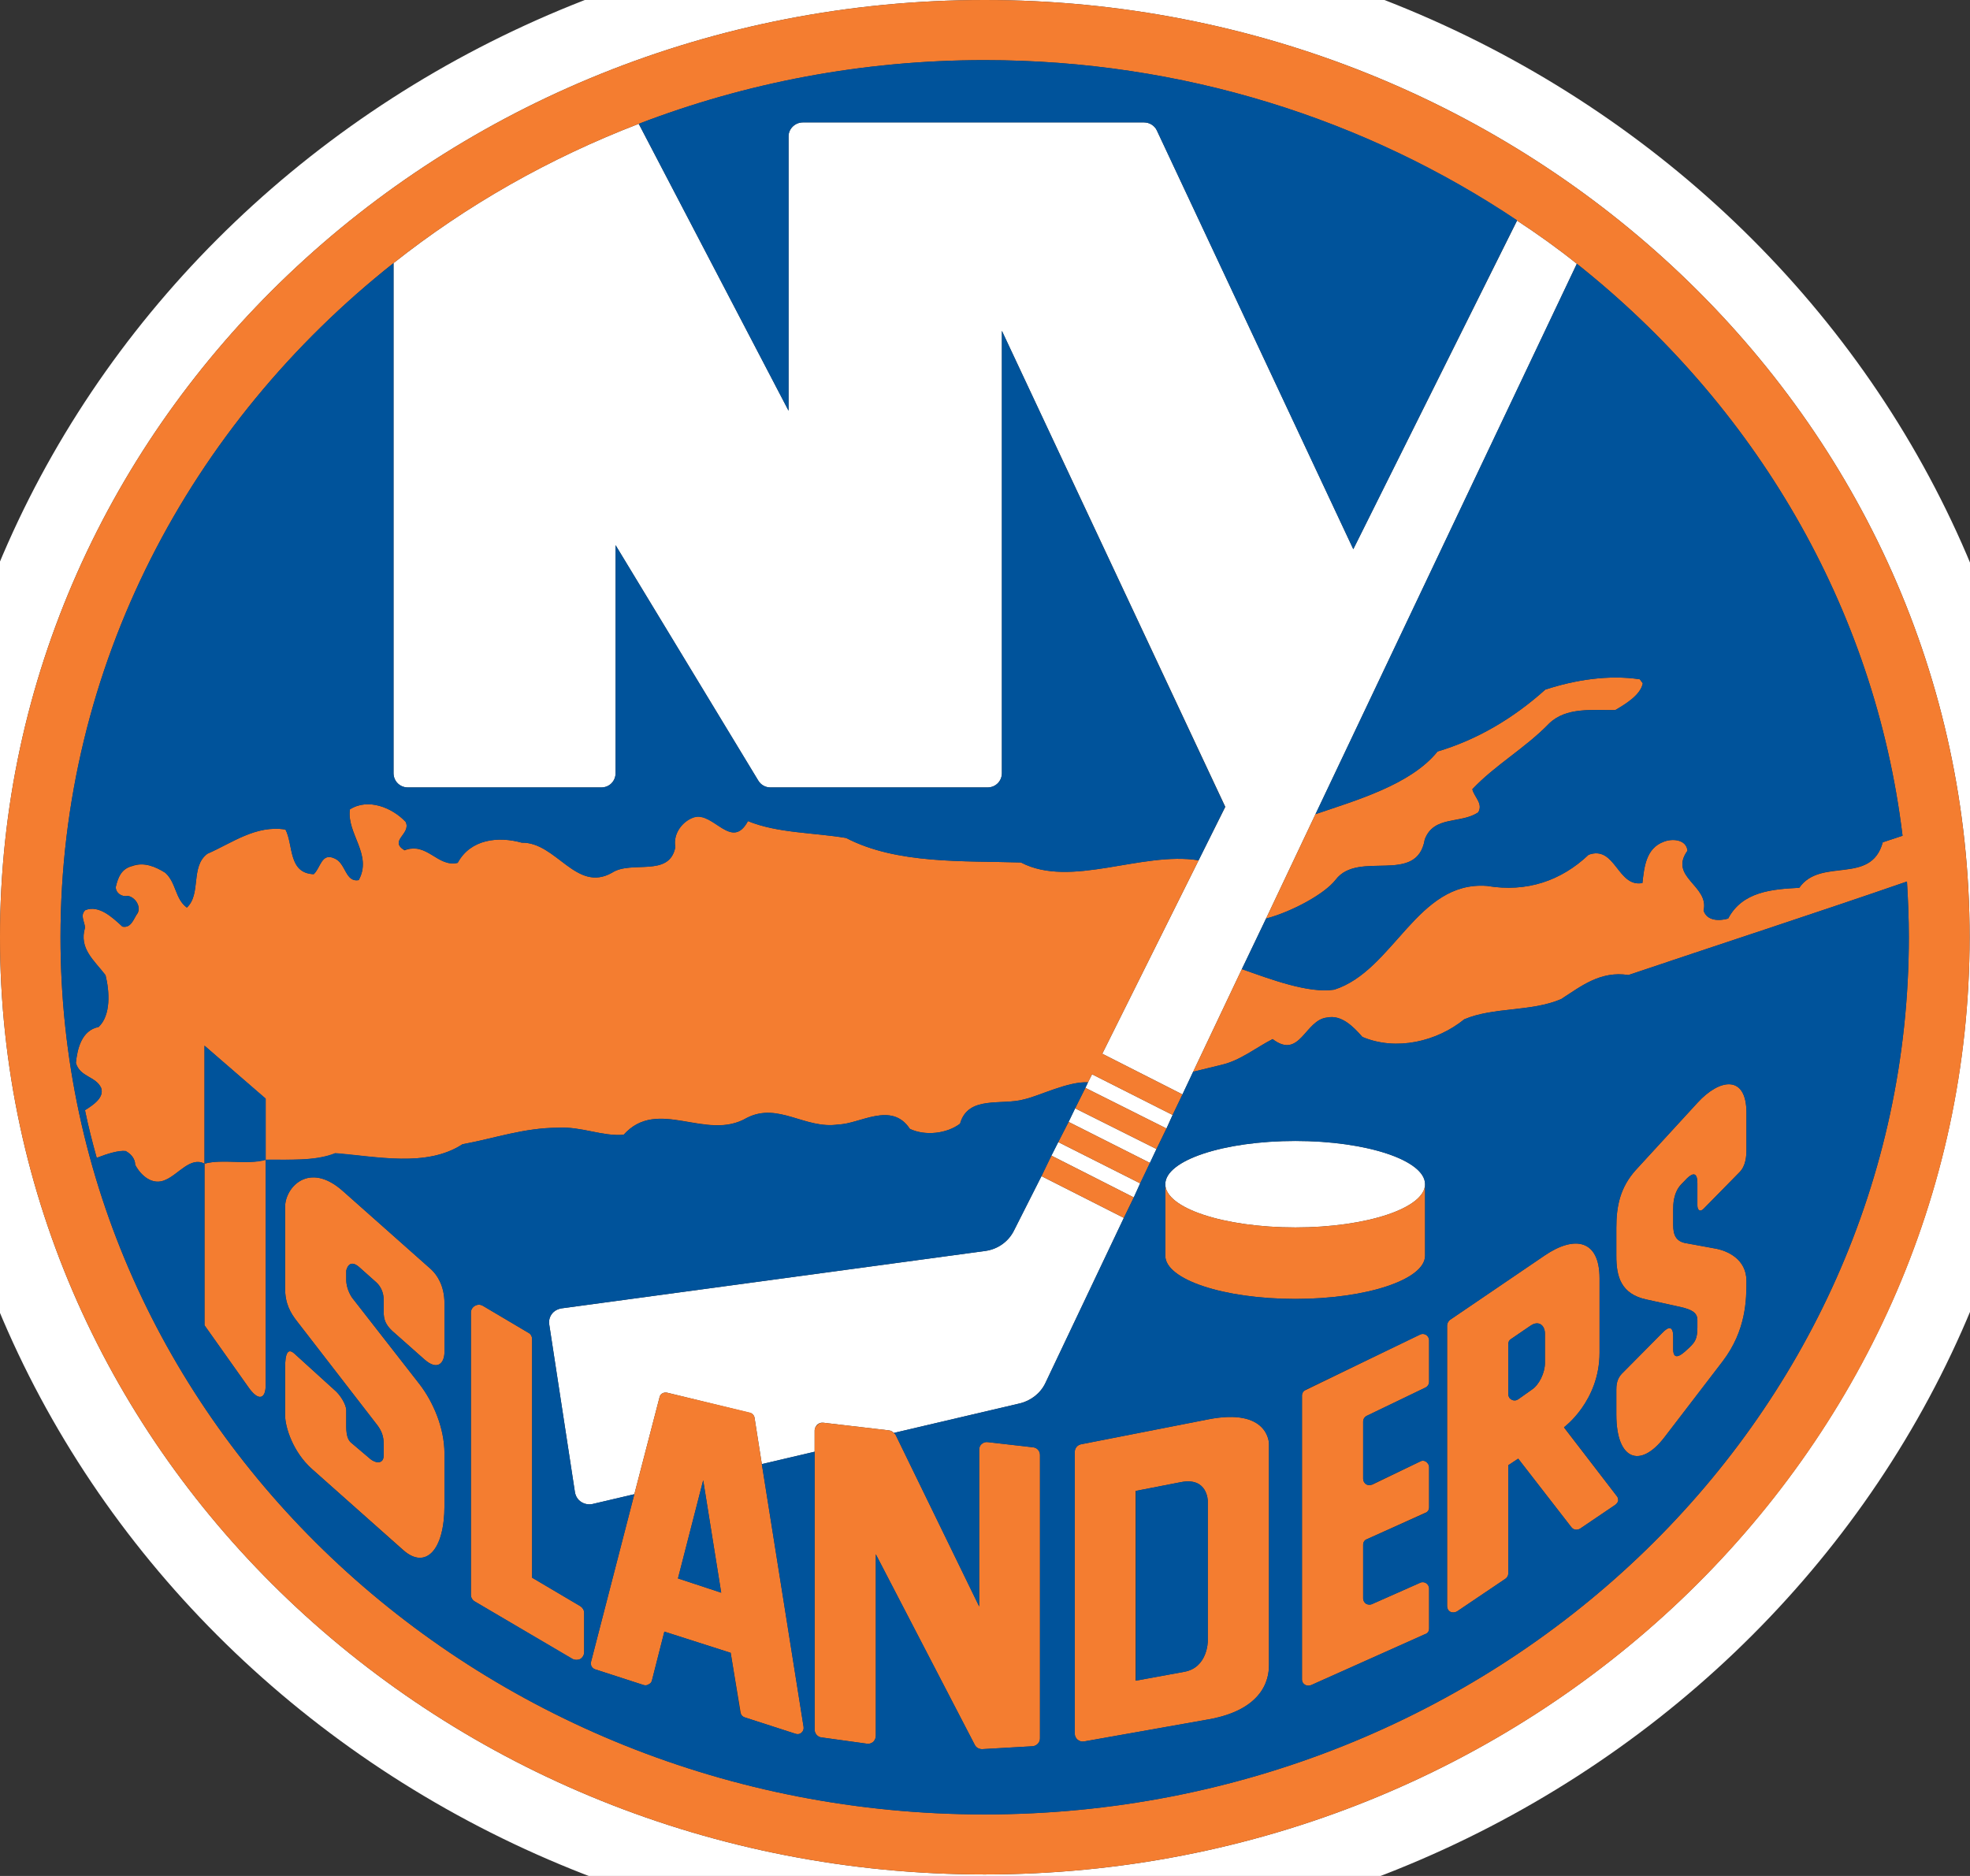 <?xml version="1.0" encoding="UTF-8"?>
<svg xmlns="http://www.w3.org/2000/svg" xmlns:xlink="http://www.w3.org/1999/xlink" width="21pt" height="20pt" viewBox="0 0 21 20" version="1.1">
<rect x="0" y="0" width="21" height="20" fill="#333333" stroke="none"/>
<g id="surface1">
<path style=" stroke:none;fill-rule:nonzero;fill:rgb(100%,100%,100%);fill-opacity:1;" d="M 10.496 -0.793 C 4.254 -0.793 -0.805 4.035 -0.805 9.992 C -0.805 15.949 4.254 20.777 10.496 20.777 C 16.738 20.777 21.801 15.949 21.801 9.992 C 21.801 4.035 16.738 -0.793 10.496 -0.793 M 10.496 19.984 C 4.699 19.984 0 15.508 0 9.992 C 0 4.473 4.699 0 10.496 0 C 16.293 0 20.996 4.473 20.996 9.992 C 20.992 15.508 16.293 19.984 10.496 19.984 "/>
<path style=" stroke:none;fill-rule:nonzero;fill:rgb(100%,100%,100%);fill-opacity:1;" d="M 10.812 13.113 C 10.754 13.234 10.641 13.316 10.508 13.336 L 5.984 13.949 C 5.941 13.957 5.906 13.977 5.883 14.008 C 5.859 14.039 5.848 14.082 5.855 14.121 L 6.129 15.91 C 6.137 15.953 6.16 15.988 6.195 16.012 C 6.23 16.035 6.273 16.043 6.316 16.035 L 6.762 15.93 L 7.031 14.895 C 7.039 14.859 7.074 14.84 7.113 14.848 L 7.992 15.062 C 8.02 15.066 8.039 15.09 8.043 15.113 L 8.121 15.609 L 8.684 15.477 L 8.684 15.25 C 8.684 15.227 8.695 15.207 8.711 15.188 C 8.73 15.172 8.754 15.164 8.777 15.168 L 9.48 15.25 C 9.5 15.254 9.516 15.262 9.527 15.277 L 10.875 14.961 C 10.992 14.93 11.094 14.852 11.145 14.742 L 11.98 12.984 L 11.102 12.539 Z M 10.812 13.113 "/>
<path style=" stroke:none;fill-rule:nonzero;fill:rgb(100%,100%,100%);fill-opacity:1;" d="M 11.281 12.176 L 11.207 12.32 L 12.086 12.766 L 12.156 12.617 Z M 11.281 12.176 "/>
<path style=" stroke:none;fill-rule:nonzero;fill:rgb(100%,100%,100%);fill-opacity:1;" d="M 11.598 11.539 L 11.57 11.598 L 12.434 12.031 L 12.5 11.887 L 11.641 11.453 Z M 11.598 11.539 "/>
<path style=" stroke:none;fill-rule:nonzero;fill:rgb(100%,100%,100%);fill-opacity:1;" d="M 11.461 11.816 L 11.391 11.961 L 12.258 12.398 L 12.328 12.25 Z M 11.461 11.816 "/>
<path style=" stroke:none;fill-rule:nonzero;fill:rgb(100%,100%,100%);fill-opacity:1;" d="M 14.426 5.855 L 12.332 1.391 C 12.309 1.34 12.254 1.305 12.195 1.305 L 8.559 1.305 C 8.477 1.305 8.406 1.371 8.406 1.453 L 8.406 4.379 L 6.809 1.32 C 5.852 1.688 4.973 2.188 4.195 2.805 L 4.195 8.242 C 4.195 8.328 4.262 8.395 4.348 8.395 L 6.41 8.395 C 6.496 8.395 6.562 8.328 6.562 8.242 L 6.562 5.812 L 8.082 8.32 C 8.109 8.367 8.16 8.395 8.211 8.395 L 10.527 8.395 C 10.613 8.395 10.68 8.328 10.68 8.242 L 10.68 3.527 L 13.062 8.602 L 12.777 9.172 L 11.75 11.234 L 12.605 11.668 L 12.719 11.426 L 13.238 10.332 L 13.496 9.793 L 14.023 8.68 L 16.809 2.812 C 16.605 2.648 16.391 2.496 16.172 2.352 Z M 14.426 5.855 "/>
<path style=" stroke:none;fill-rule:nonzero;fill:rgb(100%,100%,100%);fill-opacity:1;" d="M 13.809 12.164 C 13.043 12.164 12.422 12.371 12.422 12.625 C 12.422 12.879 13.043 13.086 13.809 13.086 C 14.57 13.086 15.191 12.879 15.191 12.625 C 15.191 12.371 14.57 12.164 13.809 12.164 "/>
<path style=" stroke:none;fill-rule:nonzero;fill:rgb(95.686%,49.02%,18.824%);fill-opacity:1;" d="M 11.98 12.984 L 12.086 12.766 L 11.207 12.32 L 11.102 12.539 Z M 11.98 12.984 "/>
<path style=" stroke:none;fill-rule:nonzero;fill:rgb(95.686%,49.02%,18.824%);fill-opacity:1;" d="M 6.648 12.098 C 7.012 11.691 7.527 12.172 7.961 11.918 C 8.297 11.746 8.582 12.043 8.938 11.988 C 9.164 11.984 9.504 11.738 9.699 12.035 C 9.863 12.113 10.094 12.086 10.234 11.98 C 10.32 11.672 10.684 11.789 10.922 11.719 C 11.078 11.684 11.387 11.527 11.598 11.539 L 11.641 11.453 L 12.5 11.887 L 12.605 11.668 L 11.75 11.234 L 12.777 9.172 C 12.168 9.074 11.414 9.473 10.883 9.195 C 10.273 9.176 9.559 9.215 9.02 8.934 C 8.668 8.875 8.289 8.883 7.973 8.754 C 7.801 9.074 7.605 8.652 7.402 8.711 C 7.277 8.75 7.172 8.887 7.199 9.031 C 7.137 9.359 6.73 9.168 6.523 9.305 C 6.141 9.52 5.93 8.977 5.562 8.984 C 5.312 8.914 5.016 8.945 4.879 9.199 C 4.664 9.25 4.555 8.973 4.312 9.066 C 4.141 8.961 4.387 8.891 4.324 8.762 C 4.184 8.613 3.926 8.504 3.73 8.629 C 3.695 8.887 3.973 9.109 3.824 9.383 C 3.68 9.41 3.688 9.203 3.566 9.152 C 3.426 9.086 3.418 9.254 3.344 9.32 C 3.07 9.309 3.129 9.008 3.043 8.844 C 2.727 8.793 2.473 8.988 2.211 9.102 C 2.027 9.238 2.148 9.531 1.992 9.676 C 1.867 9.586 1.879 9.41 1.762 9.305 C 1.656 9.238 1.535 9.188 1.41 9.234 C 1.293 9.262 1.258 9.355 1.234 9.457 C 1.234 9.52 1.297 9.566 1.363 9.551 C 1.441 9.566 1.504 9.66 1.469 9.734 C 1.426 9.789 1.402 9.898 1.305 9.879 C 1.199 9.781 1.055 9.645 0.91 9.703 C 0.848 9.758 0.906 9.832 0.906 9.891 C 0.84 10.113 1.004 10.238 1.125 10.398 C 1.168 10.57 1.184 10.824 1.051 10.949 C 0.871 10.984 0.824 11.18 0.809 11.332 C 0.852 11.484 1.02 11.473 1.078 11.598 C 1.113 11.699 1 11.777 0.906 11.836 C 0.941 12.008 0.984 12.176 1.031 12.344 C 1.141 12.301 1.266 12.262 1.34 12.273 C 1.398 12.301 1.441 12.355 1.441 12.418 C 1.5 12.531 1.625 12.645 1.766 12.578 C 1.902 12.52 2.031 12.328 2.18 12.406 L 2.18 11.148 L 2.832 11.715 L 2.832 12.367 C 3.074 12.359 3.352 12.383 3.574 12.297 C 4.016 12.328 4.547 12.449 4.93 12.199 C 5.27 12.137 5.586 12.023 5.949 12.023 C 6.199 12.008 6.418 12.117 6.648 12.098 "/>
<path style=" stroke:none;fill-rule:nonzero;fill:rgb(95.686%,49.02%,18.824%);fill-opacity:1;" d="M 14.238 9.379 C 14.48 9.059 15.105 9.441 15.188 8.949 C 15.285 8.691 15.574 8.785 15.758 8.66 C 15.812 8.566 15.715 8.5 15.695 8.414 C 15.938 8.156 16.258 7.977 16.512 7.715 C 16.695 7.535 16.98 7.574 17.219 7.57 C 17.328 7.508 17.488 7.41 17.512 7.285 L 17.48 7.242 C 17.145 7.191 16.785 7.25 16.473 7.352 C 16.125 7.664 15.742 7.887 15.324 8.012 C 15.039 8.367 14.449 8.535 14.023 8.68 L 13.496 9.793 C 13.762 9.723 14.117 9.535 14.238 9.379 "/>
<path style=" stroke:none;fill-rule:nonzero;fill:rgb(95.686%,49.02%,18.824%);fill-opacity:1;" d="M 12.328 12.25 L 12.434 12.031 L 11.57 11.598 L 11.461 11.816 Z M 12.328 12.25 "/>
<path style=" stroke:none;fill-rule:nonzero;fill:rgb(95.686%,49.02%,18.824%);fill-opacity:1;" d="M 11.391 11.961 L 11.281 12.176 L 12.156 12.617 L 12.258 12.398 Z M 11.391 11.961 "/>
<path style=" stroke:none;fill-rule:nonzero;fill:rgb(95.686%,49.02%,18.824%);fill-opacity:1;" d="M 10.496 0 C 4.699 0 0 4.473 0 9.992 C 0 15.508 4.699 19.984 10.496 19.984 C 16.293 19.984 20.996 15.508 20.996 9.992 C 20.996 4.473 16.293 0 10.496 0 M 10.496 19.344 C 5.055 19.344 0.645 15.156 0.645 9.992 C 0.645 7.102 2.027 4.52 4.195 2.805 C 4.973 2.188 5.855 1.688 6.809 1.32 C 7.949 0.883 9.191 0.641 10.496 0.641 C 12.609 0.641 14.566 1.273 16.172 2.352 C 16.391 2.496 16.605 2.648 16.809 2.812 C 18.699 4.312 19.984 6.465 20.281 8.91 L 20.07 8.98 C 19.945 9.441 19.41 9.137 19.18 9.465 C 18.891 9.48 18.574 9.504 18.422 9.793 C 18.328 9.82 18.195 9.82 18.16 9.707 C 18.223 9.441 17.785 9.352 17.988 9.07 C 17.977 8.949 17.828 8.938 17.738 8.973 C 17.543 9.043 17.527 9.25 17.508 9.414 C 17.242 9.465 17.223 9.008 16.934 9.113 C 16.641 9.391 16.273 9.516 15.852 9.445 C 15.105 9.387 14.859 10.348 14.223 10.551 C 13.949 10.594 13.539 10.438 13.238 10.332 L 12.719 11.426 L 13.023 11.352 C 13.223 11.305 13.383 11.172 13.566 11.078 C 13.859 11.301 13.91 10.871 14.148 10.848 C 14.301 10.816 14.43 10.949 14.523 11.055 C 14.883 11.207 15.316 11.105 15.609 10.867 C 15.922 10.734 16.32 10.789 16.641 10.652 C 16.852 10.516 17.059 10.348 17.359 10.395 C 18.25 10.094 19.402 9.719 20.328 9.398 C 20.34 9.594 20.348 9.793 20.348 9.992 C 20.348 15.156 15.938 19.344 10.496 19.344 "/>
<path style=" stroke:none;fill-rule:nonzero;fill:rgb(95.686%,49.02%,18.824%);fill-opacity:1;" d="M 4.598 13.535 L 3.656 12.699 C 3.293 12.375 3.039 12.66 3.039 12.867 L 3.039 13.734 C 3.039 13.898 3.094 13.996 3.172 14.094 L 4.023 15.195 C 4.07 15.258 4.09 15.316 4.09 15.395 L 4.09 15.516 C 4.09 15.613 4 15.605 3.934 15.543 L 3.75 15.387 C 3.684 15.336 3.691 15.234 3.691 15.145 L 3.691 15.035 C 3.691 14.973 3.625 14.867 3.562 14.816 L 3.137 14.43 C 3.07 14.371 3.039 14.422 3.039 14.586 L 3.039 15.086 C 3.039 15.219 3.125 15.484 3.324 15.66 L 4.301 16.527 C 4.535 16.734 4.738 16.535 4.738 16.051 L 4.738 15.496 C 4.738 15.223 4.617 14.945 4.473 14.758 L 3.754 13.836 C 3.754 13.836 3.691 13.75 3.691 13.645 L 3.691 13.547 C 3.691 13.547 3.715 13.41 3.828 13.508 L 4.012 13.672 C 4.059 13.715 4.09 13.781 4.09 13.859 L 4.09 13.988 C 4.09 14.066 4.109 14.121 4.18 14.188 L 4.523 14.492 C 4.668 14.621 4.738 14.527 4.738 14.414 L 4.738 13.895 C 4.738 13.703 4.656 13.59 4.598 13.535 "/>
<path style=" stroke:none;fill-rule:nonzero;fill:rgb(95.686%,49.02%,18.824%);fill-opacity:1;" d="M 6.188 17.125 L 5.672 16.82 L 5.672 14.277 C 5.672 14.246 5.656 14.219 5.629 14.207 L 5.148 13.922 C 5.121 13.906 5.09 13.906 5.062 13.922 C 5.035 13.938 5.02 13.965 5.02 13.992 L 5.02 17.004 C 5.02 17.031 5.035 17.059 5.062 17.074 L 6.102 17.688 C 6.129 17.699 6.16 17.699 6.184 17.688 C 6.211 17.672 6.227 17.645 6.227 17.613 L 6.227 17.195 C 6.227 17.164 6.211 17.141 6.188 17.125 "/>
<path style=" stroke:none;fill-rule:nonzero;fill:rgb(95.686%,49.02%,18.824%);fill-opacity:1;" d="M 8.121 15.609 L 8.043 15.113 C 8.039 15.09 8.02 15.066 7.992 15.059 L 7.113 14.848 C 7.074 14.84 7.039 14.859 7.031 14.895 L 6.762 15.93 L 6.301 17.715 C 6.289 17.75 6.309 17.785 6.344 17.797 L 6.863 17.965 C 6.879 17.969 6.898 17.969 6.914 17.957 C 6.934 17.949 6.945 17.934 6.949 17.918 L 7.082 17.395 L 7.789 17.621 L 7.895 18.258 C 7.898 18.281 7.914 18.301 7.938 18.309 L 8.48 18.484 C 8.504 18.492 8.527 18.488 8.543 18.473 C 8.562 18.457 8.57 18.434 8.566 18.41 Z M 7.227 16.828 L 7.496 15.781 L 7.688 16.98 Z M 7.227 16.828 "/>
<path style=" stroke:none;fill-rule:nonzero;fill:rgb(95.686%,49.02%,18.824%);fill-opacity:1;" d="M 11.012 15.43 L 10.531 15.375 C 10.504 15.371 10.484 15.379 10.465 15.395 C 10.445 15.41 10.438 15.434 10.438 15.457 L 10.438 17.125 L 9.547 15.297 C 9.543 15.289 9.535 15.285 9.527 15.277 C 9.516 15.266 9.5 15.254 9.48 15.25 L 8.777 15.168 C 8.754 15.168 8.73 15.172 8.715 15.191 C 8.695 15.207 8.684 15.227 8.684 15.25 L 8.684 18.441 C 8.684 18.48 8.715 18.52 8.758 18.523 L 9.242 18.59 C 9.266 18.594 9.289 18.586 9.309 18.57 C 9.324 18.555 9.336 18.531 9.336 18.508 L 9.336 16.57 L 10.391 18.602 C 10.406 18.633 10.438 18.648 10.469 18.648 L 11.008 18.617 C 11.051 18.613 11.086 18.578 11.086 18.535 L 11.086 15.512 C 11.086 15.469 11.055 15.434 11.012 15.43 "/>
<path style=" stroke:none;fill-rule:nonzero;fill:rgb(95.686%,49.02%,18.824%);fill-opacity:1;" d="M 12.875 15.133 L 11.523 15.398 C 11.484 15.406 11.457 15.441 11.457 15.48 L 11.457 18.484 C 11.457 18.508 11.469 18.531 11.488 18.547 C 11.504 18.562 11.531 18.57 11.555 18.566 L 12.875 18.332 C 13.527 18.219 13.527 17.832 13.527 17.746 L 13.527 15.391 C 13.527 15.391 13.527 15.004 12.875 15.133 M 12.875 17.496 C 12.875 17.496 12.875 17.781 12.621 17.824 L 12.105 17.918 L 12.105 15.895 L 12.59 15.801 C 12.875 15.746 12.875 16.004 12.875 16.004 Z M 12.875 17.496 "/>
<path style=" stroke:none;fill-rule:nonzero;fill:rgb(95.686%,49.02%,18.824%);fill-opacity:1;" d="M 15.199 14.23 C 15.18 14.219 15.156 14.219 15.137 14.227 L 13.918 14.82 C 13.895 14.828 13.879 14.852 13.879 14.879 L 13.879 17.906 C 13.879 17.93 13.891 17.949 13.91 17.961 C 13.93 17.973 13.953 17.973 13.977 17.965 L 15.191 17.422 C 15.219 17.414 15.234 17.391 15.234 17.363 L 15.234 16.934 C 15.234 16.914 15.223 16.891 15.203 16.879 C 15.184 16.867 15.16 16.863 15.137 16.875 L 14.625 17.102 C 14.605 17.109 14.582 17.109 14.562 17.098 C 14.543 17.086 14.531 17.062 14.531 17.043 L 14.531 16.469 C 14.531 16.441 14.547 16.418 14.57 16.41 L 15.191 16.129 C 15.219 16.121 15.234 16.098 15.234 16.07 L 15.234 15.641 C 15.234 15.617 15.223 15.598 15.199 15.582 C 15.18 15.57 15.156 15.57 15.137 15.582 L 14.629 15.828 C 14.605 15.836 14.582 15.836 14.562 15.824 C 14.543 15.809 14.531 15.789 14.531 15.766 L 14.531 15.156 C 14.531 15.129 14.547 15.105 14.57 15.094 L 15.195 14.793 C 15.219 14.781 15.234 14.758 15.234 14.73 L 15.234 14.289 C 15.234 14.266 15.223 14.242 15.199 14.23 "/>
<path style=" stroke:none;fill-rule:nonzero;fill:rgb(95.686%,49.02%,18.824%);fill-opacity:1;" d="M 16.672 15.219 C 16.672 15.219 17.051 14.938 17.051 14.422 L 17.051 13.629 C 17.051 13.211 16.781 13.172 16.469 13.383 L 15.453 14.074 C 15.438 14.09 15.426 14.109 15.426 14.133 L 15.426 17.125 C 15.426 17.148 15.438 17.172 15.461 17.184 C 15.484 17.195 15.512 17.191 15.531 17.18 L 16.047 16.832 C 16.066 16.82 16.078 16.797 16.078 16.777 L 16.078 15.621 L 16.184 15.551 L 16.75 16.281 C 16.773 16.312 16.812 16.316 16.844 16.297 L 17.219 16.043 C 17.234 16.031 17.246 16.016 17.25 16 C 17.25 15.98 17.246 15.961 17.234 15.949 Z M 16.469 14.531 C 16.469 14.637 16.406 14.766 16.328 14.816 L 16.184 14.918 C 16.16 14.934 16.137 14.934 16.113 14.922 C 16.09 14.91 16.078 14.887 16.078 14.863 L 16.078 14.332 C 16.078 14.309 16.086 14.289 16.105 14.277 L 16.316 14.133 C 16.402 14.074 16.469 14.129 16.469 14.219 Z M 16.469 14.531 "/>
<path style=" stroke:none;fill-rule:nonzero;fill:rgb(95.686%,49.02%,18.824%);fill-opacity:1;" d="M 18.094 11.758 L 17.438 12.473 C 17.27 12.66 17.23 12.859 17.23 13.086 L 17.23 13.391 C 17.23 13.605 17.277 13.797 17.555 13.855 L 17.914 13.934 C 18.031 13.961 18.094 13.992 18.094 14.074 L 18.094 14.152 C 18.094 14.277 18.066 14.309 18.012 14.363 C 17.957 14.414 17.836 14.539 17.836 14.383 L 17.836 14.25 C 17.836 14.137 17.789 14.137 17.719 14.211 L 17.305 14.629 C 17.254 14.676 17.23 14.727 17.23 14.812 L 17.23 15.082 C 17.23 15.566 17.484 15.66 17.742 15.324 L 18.363 14.516 C 18.617 14.18 18.617 13.848 18.617 13.656 C 18.617 13.426 18.418 13.332 18.273 13.309 L 17.973 13.254 C 17.863 13.234 17.836 13.164 17.836 13.059 L 17.836 12.895 C 17.836 12.848 17.836 12.715 17.922 12.625 L 17.984 12.562 C 18.047 12.5 18.094 12.5 18.094 12.617 L 18.094 12.852 C 18.094 12.898 18.121 12.93 18.164 12.883 L 18.543 12.496 C 18.609 12.43 18.617 12.328 18.617 12.258 L 18.617 11.863 C 18.617 11.457 18.332 11.496 18.094 11.758 "/>
<path style=" stroke:none;fill-rule:nonzero;fill:rgb(95.686%,49.02%,18.824%);fill-opacity:1;" d="M 2.18 12.406 L 2.18 14.129 L 2.645 14.785 C 2.758 14.949 2.832 14.91 2.832 14.77 L 2.832 12.363 C 2.625 12.422 2.379 12.352 2.18 12.406 "/>
<path style=" stroke:none;fill-rule:nonzero;fill:rgb(95.686%,49.02%,18.824%);fill-opacity:1;" d="M 15.191 13.387 L 15.191 12.625 C 15.191 12.879 14.57 13.086 13.809 13.086 C 13.043 13.086 12.422 12.879 12.422 12.625 L 12.422 13.387 C 12.422 13.641 13.043 13.848 13.809 13.848 C 14.57 13.848 15.191 13.641 15.191 13.387 "/>
<path style=" stroke:none;fill-rule:nonzero;fill:rgb(0%,32.549%,60.784%);fill-opacity:1;" d="M 2.832 12.367 L 2.832 11.711 L 2.18 11.148 L 2.18 12.406 C 2.379 12.352 2.625 12.422 2.832 12.367 "/>
<path style=" stroke:none;fill-rule:nonzero;fill:rgb(0%,32.549%,60.784%);fill-opacity:1;" d="M 20.328 9.398 C 19.402 9.719 18.25 10.094 17.359 10.395 C 17.059 10.348 16.852 10.516 16.641 10.652 C 16.32 10.789 15.922 10.734 15.609 10.867 C 15.316 11.105 14.883 11.207 14.523 11.055 C 14.426 10.945 14.301 10.816 14.148 10.848 C 13.91 10.871 13.859 11.301 13.566 11.078 C 13.383 11.172 13.223 11.305 13.023 11.352 L 12.719 11.426 L 12.605 11.668 L 12.5 11.887 L 12.434 12.035 L 12.328 12.25 L 12.258 12.398 L 12.152 12.617 L 12.086 12.766 L 11.98 12.984 L 11.145 14.742 C 11.094 14.852 10.992 14.934 10.875 14.961 L 9.527 15.277 C 9.535 15.285 9.543 15.289 9.547 15.297 L 10.438 17.129 L 10.438 15.457 C 10.438 15.434 10.445 15.41 10.465 15.395 C 10.48 15.379 10.508 15.371 10.531 15.375 L 11.012 15.43 C 11.055 15.434 11.086 15.469 11.086 15.512 L 11.086 18.531 C 11.086 18.578 11.051 18.613 11.008 18.617 L 10.469 18.648 C 10.438 18.648 10.406 18.633 10.391 18.602 L 9.336 16.57 L 9.336 18.508 C 9.336 18.531 9.324 18.555 9.309 18.57 C 9.289 18.586 9.266 18.594 9.242 18.59 L 8.758 18.523 C 8.715 18.52 8.684 18.48 8.684 18.441 L 8.684 15.477 L 8.121 15.609 L 8.566 18.41 C 8.57 18.434 8.562 18.457 8.543 18.473 C 8.527 18.488 8.5 18.492 8.48 18.484 L 7.938 18.309 C 7.914 18.301 7.895 18.281 7.891 18.258 L 7.789 17.621 L 7.082 17.395 L 6.949 17.918 C 6.945 17.934 6.934 17.949 6.914 17.957 C 6.898 17.969 6.879 17.969 6.863 17.965 L 6.344 17.797 C 6.309 17.785 6.293 17.75 6.301 17.715 L 6.762 15.93 L 6.312 16.035 C 6.273 16.043 6.23 16.035 6.195 16.012 C 6.16 15.992 6.137 15.953 6.129 15.91 L 5.855 14.121 C 5.848 14.082 5.859 14.039 5.883 14.008 C 5.906 13.977 5.941 13.957 5.984 13.949 L 10.508 13.336 C 10.641 13.316 10.754 13.234 10.812 13.113 L 11.102 12.539 L 11.207 12.324 L 11.281 12.176 L 11.391 11.961 L 11.461 11.816 L 11.57 11.598 L 11.598 11.539 C 11.387 11.527 11.078 11.684 10.922 11.719 C 10.684 11.789 10.32 11.672 10.234 11.98 C 10.094 12.086 9.863 12.113 9.699 12.035 C 9.504 11.738 9.164 11.984 8.938 11.988 C 8.582 12.043 8.297 11.746 7.961 11.918 C 7.527 12.176 7.012 11.691 6.648 12.098 C 6.418 12.117 6.199 12.008 5.949 12.023 C 5.586 12.023 5.27 12.137 4.93 12.199 C 4.547 12.449 4.016 12.328 3.574 12.293 C 3.352 12.383 3.074 12.359 2.832 12.363 L 2.832 14.77 C 2.832 14.91 2.758 14.949 2.645 14.785 L 2.18 14.129 L 2.18 12.406 C 2.031 12.328 1.902 12.52 1.766 12.578 C 1.625 12.645 1.5 12.531 1.441 12.418 C 1.441 12.355 1.398 12.305 1.34 12.27 C 1.266 12.262 1.141 12.301 1.031 12.344 C 0.984 12.176 0.941 12.008 0.906 11.836 C 1 11.777 1.113 11.699 1.078 11.598 C 1.02 11.473 0.852 11.484 0.809 11.332 C 0.824 11.18 0.871 10.984 1.051 10.949 C 1.184 10.824 1.168 10.57 1.125 10.395 C 1.004 10.238 0.84 10.113 0.906 9.891 C 0.906 9.832 0.848 9.758 0.91 9.703 C 1.055 9.645 1.199 9.781 1.305 9.879 C 1.402 9.898 1.426 9.789 1.465 9.734 C 1.504 9.66 1.441 9.566 1.363 9.551 C 1.297 9.566 1.234 9.52 1.234 9.457 C 1.258 9.355 1.293 9.262 1.41 9.23 C 1.535 9.188 1.656 9.238 1.762 9.305 C 1.879 9.41 1.867 9.586 1.992 9.676 C 2.148 9.531 2.027 9.238 2.211 9.102 C 2.473 8.988 2.727 8.793 3.043 8.844 C 3.129 9.008 3.07 9.309 3.344 9.32 C 3.418 9.254 3.426 9.086 3.566 9.152 C 3.688 9.199 3.68 9.41 3.824 9.383 C 3.973 9.113 3.691 8.887 3.73 8.629 C 3.926 8.504 4.184 8.613 4.324 8.762 C 4.387 8.891 4.141 8.961 4.312 9.062 C 4.555 8.973 4.664 9.25 4.879 9.199 C 5.016 8.945 5.312 8.914 5.562 8.984 C 5.93 8.977 6.141 9.52 6.523 9.305 C 6.73 9.168 7.137 9.359 7.199 9.031 C 7.172 8.887 7.277 8.754 7.398 8.715 C 7.605 8.652 7.801 9.074 7.973 8.754 C 8.289 8.883 8.668 8.875 9.02 8.934 C 9.559 9.215 10.273 9.176 10.883 9.195 C 11.414 9.473 12.168 9.074 12.777 9.172 L 13.059 8.602 L 10.68 3.527 L 10.68 8.242 C 10.68 8.328 10.613 8.395 10.527 8.395 L 8.211 8.395 C 8.16 8.395 8.109 8.367 8.082 8.32 L 6.562 5.812 L 6.562 8.242 C 6.562 8.328 6.496 8.395 6.41 8.395 L 4.348 8.395 C 4.262 8.395 4.195 8.328 4.195 8.242 L 4.195 2.805 C 2.027 4.52 0.645 7.102 0.645 9.992 C 0.645 15.156 5.055 19.344 10.496 19.344 C 15.938 19.344 20.348 15.156 20.348 9.992 C 20.348 9.793 20.34 9.594 20.328 9.398 M 4.738 14.414 C 4.738 14.527 4.668 14.621 4.523 14.492 L 4.18 14.188 C 4.109 14.121 4.09 14.062 4.09 13.988 L 4.09 13.859 C 4.09 13.781 4.059 13.715 4.012 13.672 L 3.828 13.508 C 3.715 13.41 3.691 13.547 3.691 13.547 L 3.691 13.645 C 3.691 13.75 3.754 13.836 3.754 13.836 L 4.473 14.758 C 4.617 14.945 4.738 15.223 4.738 15.496 L 4.738 16.051 C 4.738 16.531 4.535 16.734 4.297 16.527 L 3.324 15.66 C 3.125 15.48 3.039 15.219 3.039 15.086 L 3.039 14.586 C 3.039 14.422 3.07 14.371 3.137 14.43 L 3.562 14.816 C 3.625 14.867 3.691 14.973 3.691 15.035 L 3.691 15.145 C 3.691 15.234 3.684 15.34 3.75 15.387 L 3.934 15.543 C 4 15.605 4.09 15.613 4.09 15.516 L 4.09 15.395 C 4.09 15.316 4.07 15.258 4.023 15.195 L 3.172 14.094 C 3.094 13.996 3.039 13.898 3.039 13.734 L 3.039 12.867 C 3.039 12.66 3.293 12.375 3.656 12.699 L 4.598 13.535 C 4.656 13.59 4.738 13.703 4.738 13.895 Z M 6.227 17.613 C 6.227 17.645 6.211 17.672 6.184 17.688 C 6.16 17.699 6.125 17.699 6.102 17.684 L 5.062 17.074 C 5.035 17.059 5.02 17.031 5.02 17.004 L 5.02 13.992 C 5.02 13.965 5.035 13.938 5.062 13.922 C 5.09 13.906 5.121 13.906 5.148 13.922 L 5.629 14.207 C 5.656 14.219 5.672 14.246 5.672 14.277 L 5.672 16.82 L 6.188 17.125 C 6.211 17.141 6.227 17.168 6.227 17.195 Z M 13.527 17.746 C 13.527 17.832 13.527 18.219 12.875 18.332 L 11.555 18.566 C 11.531 18.57 11.504 18.562 11.484 18.547 C 11.469 18.531 11.457 18.508 11.457 18.484 L 11.457 15.48 C 11.457 15.438 11.484 15.406 11.523 15.398 L 12.875 15.133 C 13.527 15.004 13.527 15.391 13.527 15.391 Z M 12.422 13.387 L 12.422 12.625 C 12.422 12.371 13.043 12.164 13.809 12.164 C 14.57 12.164 15.191 12.371 15.191 12.625 L 15.191 13.387 C 15.191 13.641 14.57 13.848 13.809 13.848 C 13.043 13.848 12.422 13.641 12.422 13.387 M 15.234 14.73 C 15.234 14.758 15.219 14.781 15.195 14.793 L 14.57 15.094 C 14.547 15.105 14.531 15.129 14.531 15.156 L 14.531 15.766 C 14.531 15.789 14.543 15.812 14.562 15.824 C 14.582 15.836 14.605 15.836 14.629 15.824 L 15.137 15.582 C 15.156 15.57 15.18 15.57 15.199 15.582 C 15.219 15.598 15.234 15.617 15.234 15.641 L 15.234 16.07 C 15.234 16.098 15.219 16.121 15.191 16.133 L 14.57 16.41 C 14.547 16.418 14.531 16.441 14.531 16.469 L 14.531 17.043 C 14.531 17.062 14.543 17.086 14.562 17.098 C 14.582 17.109 14.605 17.113 14.625 17.102 L 15.137 16.875 C 15.16 16.863 15.184 16.867 15.203 16.879 C 15.219 16.891 15.234 16.914 15.234 16.934 L 15.234 17.363 C 15.234 17.391 15.219 17.414 15.191 17.422 L 13.977 17.965 C 13.953 17.977 13.93 17.973 13.91 17.961 C 13.891 17.949 13.879 17.93 13.879 17.906 L 13.879 14.879 C 13.879 14.852 13.895 14.828 13.918 14.816 L 15.137 14.23 C 15.156 14.219 15.18 14.219 15.199 14.23 C 15.219 14.242 15.234 14.266 15.234 14.289 Z M 17.219 16.043 L 16.844 16.297 C 16.812 16.316 16.773 16.312 16.75 16.281 L 16.184 15.551 L 16.078 15.621 L 16.078 16.777 C 16.078 16.797 16.066 16.82 16.047 16.832 L 15.531 17.18 C 15.512 17.191 15.484 17.195 15.461 17.184 C 15.438 17.172 15.426 17.148 15.426 17.125 L 15.426 14.129 C 15.426 14.109 15.438 14.09 15.453 14.074 L 16.469 13.383 C 16.781 13.172 17.051 13.211 17.051 13.629 L 17.051 14.422 C 17.051 14.938 16.672 15.215 16.672 15.215 L 17.234 15.949 C 17.246 15.961 17.25 15.98 17.25 16 C 17.246 16.016 17.234 16.031 17.219 16.043 M 18.617 12.258 C 18.617 12.328 18.609 12.43 18.547 12.496 L 18.164 12.883 C 18.121 12.93 18.094 12.898 18.094 12.852 L 18.094 12.613 C 18.094 12.5 18.051 12.5 17.984 12.562 L 17.926 12.625 C 17.836 12.715 17.836 12.848 17.836 12.895 L 17.836 13.059 C 17.836 13.16 17.863 13.238 17.973 13.254 L 18.273 13.309 C 18.418 13.332 18.617 13.426 18.617 13.656 C 18.617 13.848 18.617 14.18 18.363 14.512 L 17.742 15.324 C 17.484 15.66 17.23 15.566 17.23 15.082 L 17.23 14.812 C 17.23 14.727 17.254 14.676 17.305 14.629 L 17.719 14.211 C 17.789 14.137 17.836 14.137 17.836 14.25 L 17.836 14.383 C 17.836 14.539 17.957 14.414 18.012 14.363 C 18.066 14.309 18.094 14.277 18.094 14.152 L 18.094 14.074 C 18.094 13.992 18.031 13.961 17.914 13.934 L 17.555 13.855 C 17.273 13.797 17.23 13.605 17.23 13.391 L 17.23 13.09 C 17.23 12.859 17.27 12.66 17.438 12.473 L 18.094 11.758 C 18.332 11.496 18.617 11.457 18.617 11.863 Z M 18.617 12.258 "/>
<path style=" stroke:none;fill-rule:nonzero;fill:rgb(0%,32.549%,60.784%);fill-opacity:1;" d="M 7.688 16.98 L 7.496 15.781 L 7.227 16.828 Z M 7.688 16.98 "/>
<path style=" stroke:none;fill-rule:nonzero;fill:rgb(0%,32.549%,60.784%);fill-opacity:1;" d="M 8.406 1.453 C 8.406 1.371 8.477 1.305 8.559 1.305 L 12.195 1.305 C 12.254 1.305 12.309 1.34 12.332 1.391 L 14.426 5.855 L 16.172 2.348 C 14.566 1.273 12.609 0.641 10.496 0.641 C 9.191 0.641 7.945 0.883 6.809 1.32 L 8.406 4.379 Z M 8.406 1.453 "/>
<path style=" stroke:none;fill-rule:nonzero;fill:rgb(0%,32.549%,60.784%);fill-opacity:1;" d="M 15.324 8.012 C 15.742 7.887 16.125 7.664 16.473 7.352 C 16.785 7.25 17.145 7.191 17.48 7.242 L 17.512 7.285 C 17.488 7.41 17.328 7.504 17.219 7.57 C 16.98 7.574 16.695 7.535 16.512 7.715 C 16.258 7.977 15.938 8.156 15.695 8.414 C 15.715 8.496 15.812 8.566 15.758 8.66 C 15.574 8.789 15.285 8.691 15.188 8.949 C 15.105 9.441 14.48 9.059 14.238 9.379 C 14.117 9.535 13.762 9.723 13.496 9.793 L 13.238 10.332 C 13.539 10.438 13.949 10.594 14.223 10.551 C 14.859 10.348 15.105 9.387 15.852 9.445 C 16.273 9.516 16.641 9.391 16.934 9.113 C 17.219 9.008 17.242 9.465 17.508 9.414 C 17.527 9.25 17.543 9.043 17.738 8.973 C 17.828 8.938 17.977 8.949 17.988 9.07 C 17.785 9.352 18.223 9.441 18.16 9.707 C 18.195 9.82 18.328 9.82 18.422 9.793 C 18.574 9.504 18.891 9.48 19.18 9.465 C 19.406 9.133 19.945 9.441 20.07 8.98 L 20.281 8.91 C 19.984 6.465 18.699 4.312 16.809 2.812 L 14.023 8.68 C 14.445 8.535 15.039 8.367 15.324 8.012 "/>
<path style=" stroke:none;fill-rule:nonzero;fill:rgb(0%,32.549%,60.784%);fill-opacity:1;" d="M 16.316 14.133 L 16.105 14.277 C 16.086 14.289 16.078 14.309 16.078 14.332 L 16.078 14.863 C 16.078 14.887 16.09 14.91 16.113 14.922 C 16.133 14.934 16.16 14.934 16.184 14.918 L 16.328 14.816 C 16.406 14.766 16.469 14.637 16.469 14.531 L 16.469 14.219 C 16.469 14.129 16.402 14.074 16.316 14.133 "/>
<path style=" stroke:none;fill-rule:nonzero;fill:rgb(0%,32.549%,60.784%);fill-opacity:1;" d="M 12.59 15.801 L 12.109 15.895 L 12.109 17.918 L 12.621 17.824 C 12.875 17.781 12.875 17.496 12.875 17.496 L 12.875 16.004 C 12.875 16.004 12.875 15.746 12.59 15.801 "/>
</g>
</svg>
